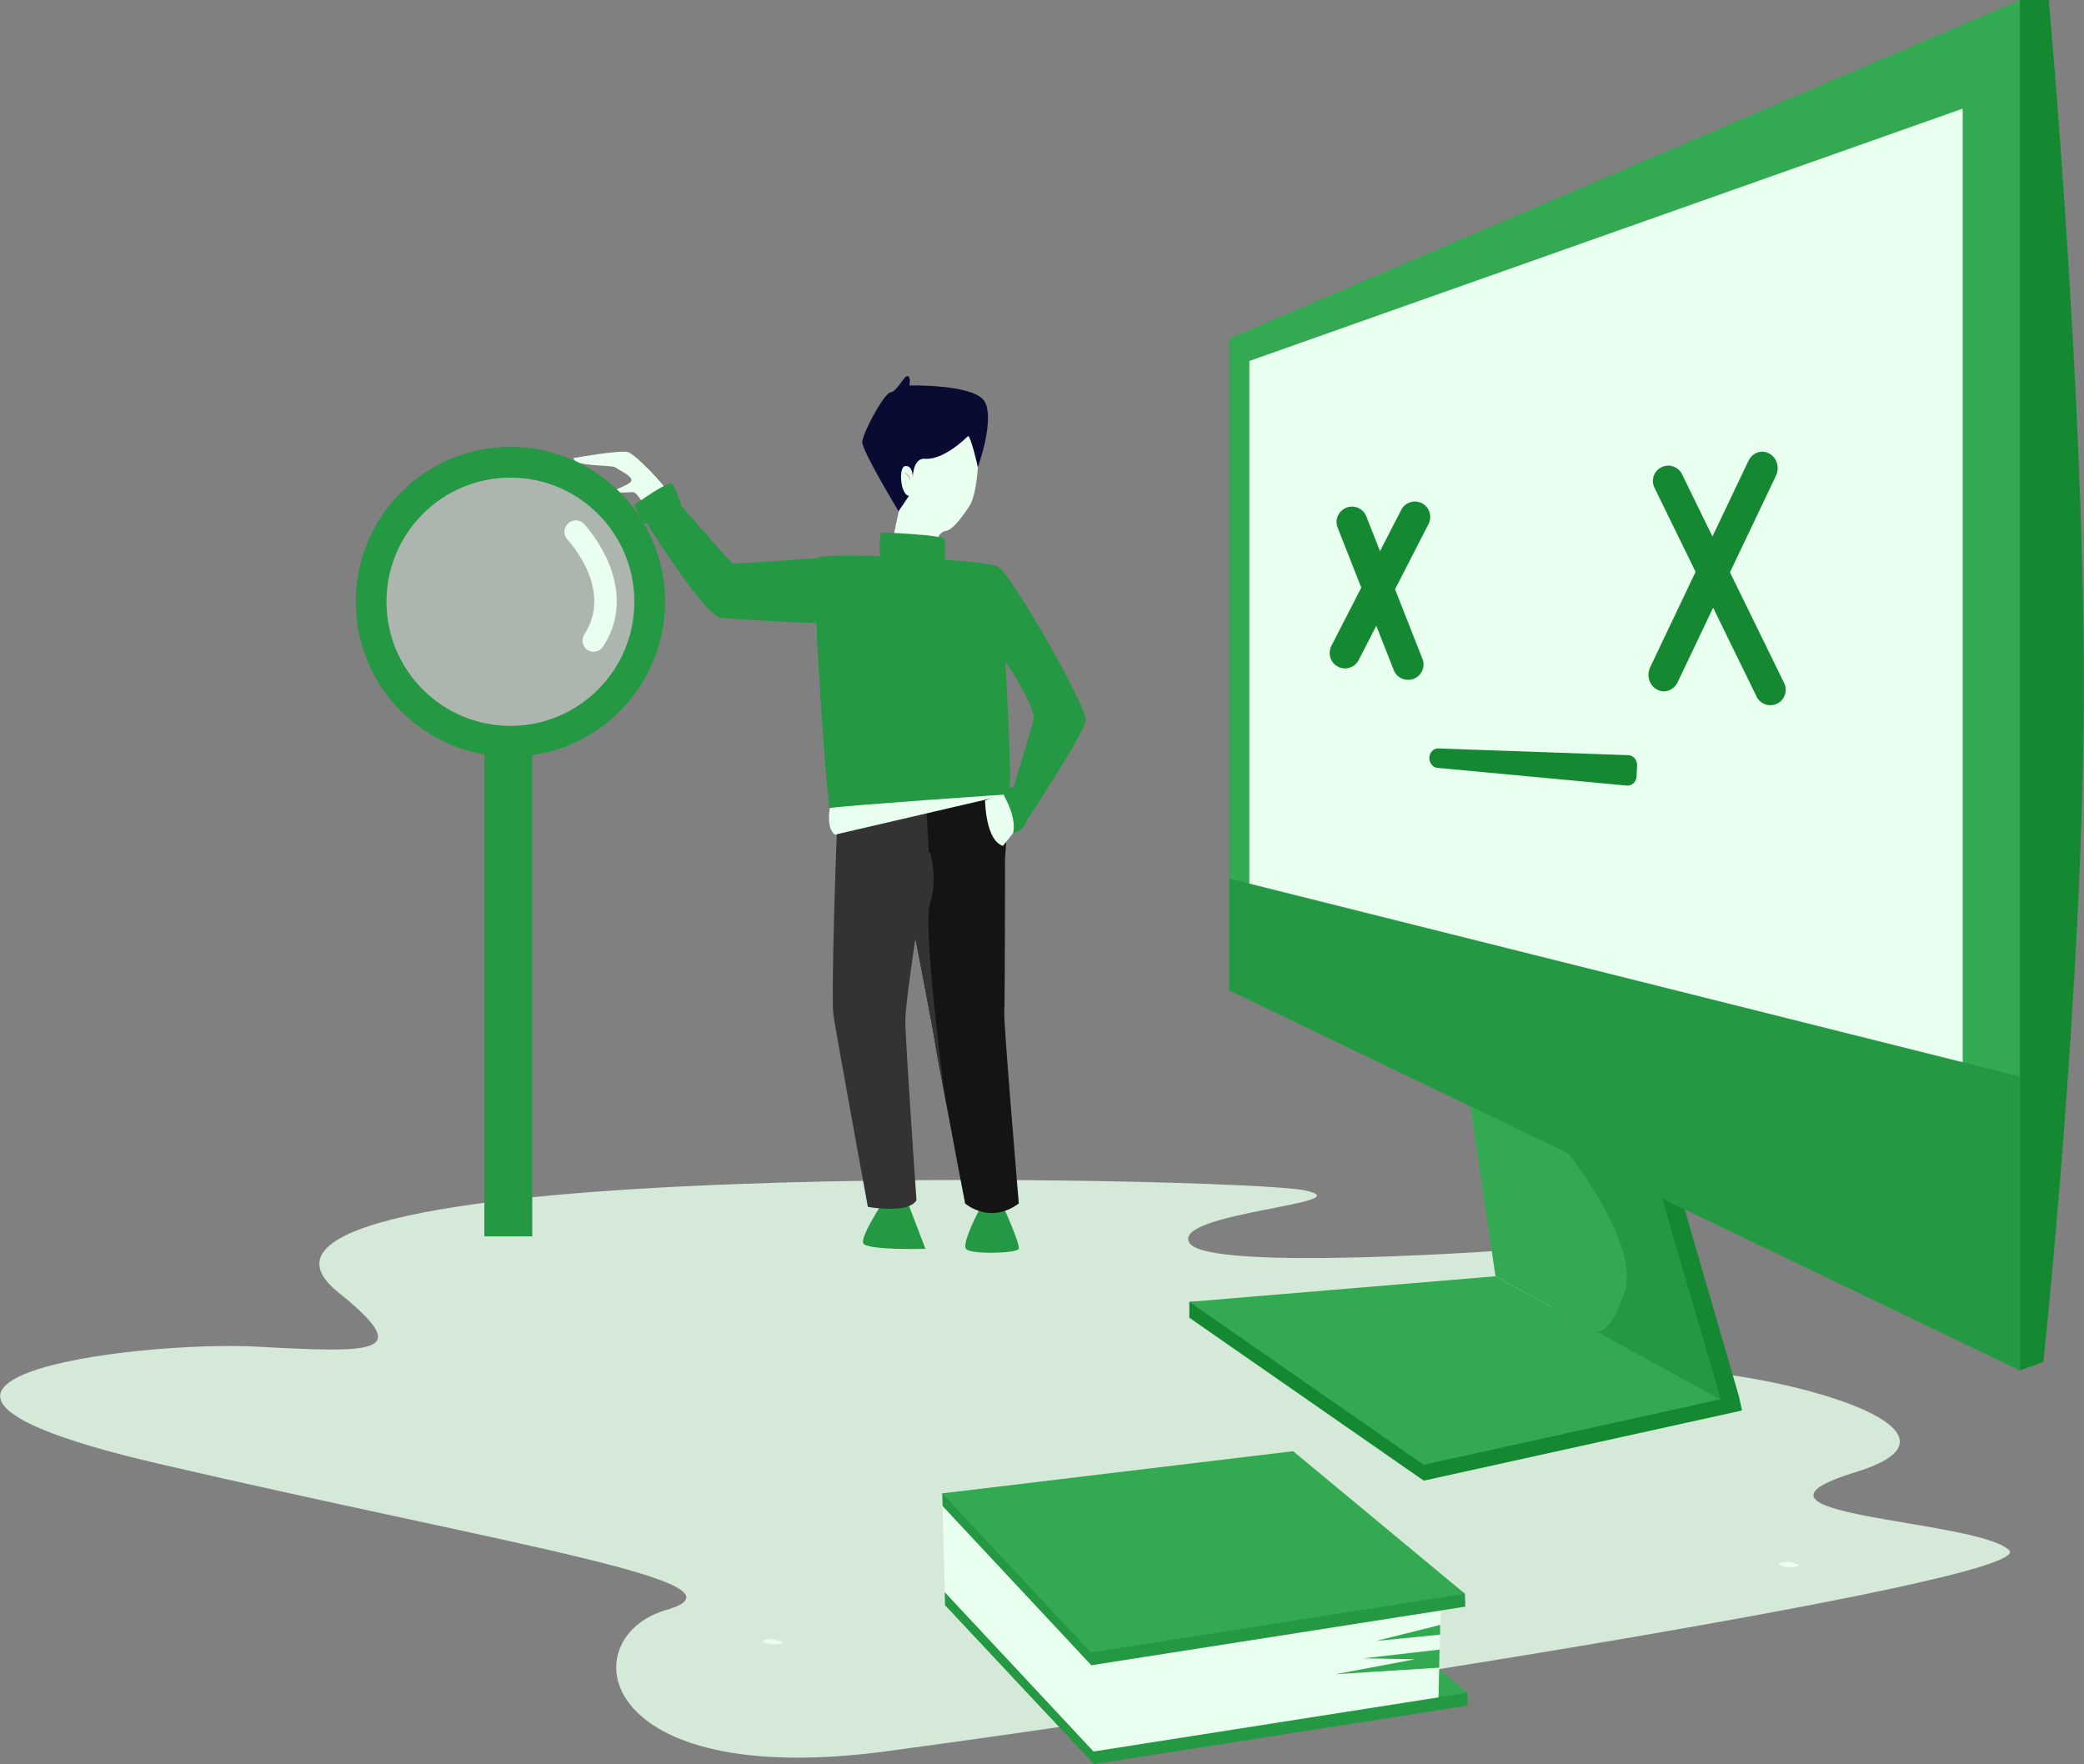 <svg width="469" height="397" viewBox="0 0 469 397" fill="none" xmlns="http://www.w3.org/2000/svg">
<rect x="0" y="0" width="469" height="397" fill="#808080" stroke="none"/>
<g clip-path="url(#clip0_1_8)">
<path d="M343.016 281.075C343.016 281.075 271.595 286.494 267.653 279.647C263.71 272.801 307.83 270.785 293.487 267.845C279.144 264.905 37.283 259.528 76.077 290.778C93.272 304.638 85.052 304.512 57.791 303.042C30.531 301.572 -43.868 310.939 35.816 329.419C115.499 347.9 171.11 356.174 149.931 362.307C128.752 368.397 133.407 402.922 199.46 394.102C265.514 385.282 459.69 355.838 452.141 348.824C444.592 341.81 385.374 341.18 417.667 331.267C449.96 321.313 394.685 307.326 373.17 308.376C351.614 309.468 343.016 281.075 343.016 281.075Z" fill="#D5E9D8"/>
<path d="M212.671 361.215L246.18 397L330.309 383.811L330.225 380.913L291.683 351.722L212.629 358.316L212.671 361.215Z" fill="#249842"/>
<path d="M212.629 358.316L246.096 394.144L330.225 380.913L291.599 348.866L212.629 358.316Z" fill="#33AA52"/>
<path d="M212.629 358.316L212.042 336.056L291.012 326.563L324.312 359.492L323.725 381.963L246.096 394.144L212.629 358.316Z" fill="#E9FFEF"/>
<path d="M335.048 248.23L340.71 286.494L387.178 314.887L391.33 314.173L378.203 268.937L335.048 248.23Z" fill="#148932"/>
<path d="M336.558 290.778L267.652 292.962V296.532L320.411 333.199L392.043 317.407L391.33 314.173L336.558 290.778Z" fill="#148932"/>
<path d="M454.615 0V308.418L276.627 222.861V76.191L454.615 0Z" fill="#33AA52"/>
<path d="M454.615 0H461.074C461.074 0 468.958 86.986 468.958 154.188C468.958 221.391 459.857 306.486 459.857 306.486L454.573 308.418V0H454.615Z" fill="#148932"/>
<path d="M454.615 242.266V308.418L276.627 222.861V197.702L454.615 242.266Z" fill="#249842"/>
<path d="M281.157 198.836V81.231L441.698 24.445V239.032L281.157 198.836Z" fill="#E9FFEF"/>
<path d="M387.178 314.887L359.079 299.514H359.037L336.558 287.208L330.896 248.944L352.914 259.528L374.009 269.693L387.178 314.887Z" fill="#33AA52"/>
<path d="M336.558 287.208L267.652 292.962L320.411 329.629L387.178 314.887L336.558 287.208Z" fill="#33AA52"/>
<path d="M212.126 338.912L245.593 374.739L329.764 361.551L329.68 358.652L291.096 329.461L212.042 336.056L212.126 338.912Z" fill="#249842"/>
<path d="M212.042 336.056L245.509 371.883L329.68 358.652L291.012 326.563L212.042 336.056Z" fill="#33AA52"/>
<path d="M324.102 367.851L309.633 369.279L324.102 365.667V367.851Z" fill="#33AA52"/>
<path d="M323.976 371.211L306.865 373.185L318.44 373.395L300.532 376.755L323.892 375.285L323.976 371.211Z" fill="#33AA52"/>
<path d="M365.621 290.778C369.186 280.235 353.291 259.99 352.914 259.528L374.009 269.693L387.136 314.887L359.037 299.514C359.414 299.682 362.266 300.732 365.621 290.778Z" fill="#249842"/>
<path d="M198.747 270.449C198.747 270.449 193.715 278.051 194.26 279.731C194.805 281.411 208.267 281.033 208.267 281.033L203.235 267.845L198.747 270.449Z" fill="#249842"/>
<path d="M220.639 271.751C220.639 271.751 216.32 279.815 217.41 281.075C218.5 282.335 228.733 282.041 229.237 281.075C229.782 280.109 225.127 270.071 225.127 270.071L220.639 271.751Z" fill="#249842"/>
<path d="M229.279 270.827C222.694 275.657 217.2 270.827 217.2 270.827C217.2 270.827 214.6 257.302 212.629 246.676C211.497 240.712 210.574 235.713 210.406 234.453C209.861 230.925 205.374 207.824 205.374 207.824L204.367 194.468L202.857 174.517L222.233 173.047C222.233 173.047 224.582 175.819 225.882 179.095C227.224 182.329 226.175 193.124 226.175 193.124C226.175 193.124 226.175 225.423 226.007 227.859C225.84 230.169 229.279 270.827 229.279 270.827Z" fill="#141414"/>
<path d="M212.629 246.676C211.497 240.712 210.574 235.714 210.406 234.453C209.861 230.925 205.374 207.824 205.374 207.824L204.367 194.468C207.051 193.04 209.316 191.822 209.316 191.822C209.316 191.822 211.119 197.912 209.316 203.162C207.512 208.286 212.629 246.676 212.629 246.676Z" fill="#333333"/>
<path d="M195.308 271.583C195.308 271.583 204.283 273.263 206.254 270.113C206.254 270.113 203.738 234.243 203.738 229.623C203.738 225.003 207.303 203.078 207.303 202.532C207.303 201.986 209.274 198.836 209.274 197.156C209.274 195.476 208.393 180.271 208.393 180.271C208.393 180.271 189.018 179.599 188.64 182.371C188.263 185.101 187.004 223.869 187.55 228.321C188.179 232.689 195.308 271.583 195.308 271.583Z" fill="#333333"/>
<path d="M228.062 177.163C228.062 177.163 231.963 164.605 232.592 162.001C233.221 159.396 226.72 149.106 225.924 148.602C225.127 148.098 222.862 127.979 224.665 127.685C226.469 127.391 244.67 158.892 244.335 162.043C243.957 165.193 231.124 184.555 231.124 184.555L228.062 177.163Z" fill="#249842"/>
<path d="M226.972 178.717C226.091 179.305 208.771 181.321 197.154 182.035C191.366 182.413 187.004 182.413 186.795 181.825C186.292 180.481 184.195 152.802 183.649 136.8C183.398 130.499 183.398 126.047 183.817 125.627C184.866 124.619 198.496 124.997 209.274 125.711C220.052 126.467 224.246 127.013 224.707 127.643C225.127 128.315 228.272 177.877 226.972 178.717Z" fill="#249842"/>
<path d="M200.383 180.649C200.383 180.649 199.041 181.237 197.112 182.035C191.324 182.413 186.963 182.413 186.753 181.825C186.25 180.481 184.153 152.802 183.607 136.8C184.782 133.355 185.537 131.087 185.537 131.087C185.537 131.087 185.243 150.24 187.382 151.794C189.521 153.348 189.898 159.942 187.969 161.623C186.04 163.303 189.143 179.011 200.383 180.649Z" fill="#249842"/>
<path d="M129.087 103.072C129.087 103.072 139.488 101.224 141.291 101.728C143.095 102.232 149.889 109.54 150.14 110.506C150.392 111.514 145.359 113.573 145.108 113.657C144.856 113.741 143.43 110.758 142.466 110.758C141.501 110.758 138.272 111.01 138.02 110.632C137.768 110.254 141.837 109.162 142.088 108.154C142.34 107.146 139.32 105.802 138.481 105.172C137.727 104.584 129.087 105.088 129.087 103.072Z" fill="#E9FFEF"/>
<path d="M142.759 113.657C142.759 113.657 150.434 108.028 151.273 108.91C152.111 109.792 153.286 113.657 153.286 113.657C153.286 113.657 145.863 118.823 144.898 117.647C143.933 116.471 142.759 113.657 142.759 113.657Z" fill="#249842"/>
<path d="M145.611 117.815C145.611 117.815 158.528 138.48 162.135 138.984C165.742 139.488 183.733 140.244 183.733 140.244C183.733 140.244 187.717 128.231 183.775 125.627C183.775 125.627 165.49 126.971 164.861 126.761C164.274 126.509 153.244 113.699 153.244 113.699C153.244 113.699 147.54 116.093 145.611 117.815Z" fill="#249842"/>
<path d="M186.753 181.825C186.753 181.825 185.872 186.32 187.885 187.832L226.93 178.759C226.972 178.717 191.114 181.195 186.753 181.825Z" fill="#E9FFEF"/>
<path d="M221.688 180.145C221.688 180.145 221.772 189.134 225.714 190.352L229.237 185.899L226.93 178.759C226.972 178.717 224.582 178.885 221.688 180.145Z" fill="#E9FFEF"/>
<path d="M225.924 179.011C225.924 179.011 228.901 183.967 227.979 187.538C227.979 187.538 230.327 187.118 231.124 184.555C231.124 184.555 229.95 177.163 228.062 177.163C226.175 177.163 225.924 179.011 225.924 179.011Z" fill="#249842"/>
<path d="M212.587 119.495C212.587 119.495 210.868 119.999 210.868 122.099V123.821C210.868 125.291 210.868 126.467 210.868 126.467L199.964 125.963L203.402 109.666H210.364L211.245 113.573L212.587 119.495Z" fill="#E9FFEF"/>
<path d="M212.587 119.495C212.587 119.495 210.868 119.999 210.868 122.099V123.821C209.526 124.073 208.477 124.199 208.477 124.199C208.477 124.199 209.945 120.671 208.477 119.495C207.009 118.319 205.374 114.035 205.374 114.035L211.245 113.573L212.587 119.495Z" fill="#E9FFEF"/>
<path d="M198.034 125.585C198.034 125.585 197.741 119.831 198.454 119.831C199.167 119.831 212.377 120.335 212.587 121.385C212.797 122.435 212.587 126.383 212.587 126.383C212.587 126.383 206.59 129.449 198.034 125.585Z" fill="#249842"/>
<path d="M220.262 100.678C220.262 100.678 220.262 110.716 218.123 113.951C215.984 117.185 213.971 119.579 212.587 119.495C211.161 119.411 205.499 114.917 204.619 112.901C203.696 110.926 200.467 108.112 200.467 108.112C200.467 108.112 200.97 98.2 201.683 98.074C202.396 97.99 218.752 93.16 218.752 93.16C218.752 93.16 220.346 97.528 220.262 100.678Z" fill="#E9FFEF"/>
<path d="M209.568 103.114C209.568 103.114 216.781 103.366 218.92 100.384C221.059 97.402 219.255 95.974 218.668 96.058C218.081 96.142 206.59 96.856 206.254 97.234C205.919 97.57 209.568 103.114 209.568 103.114Z" fill="#E9FFEF"/>
<path d="M205.415 107.482C205.415 107.482 205.499 104.752 203.78 104.878C202.06 104.962 202.689 111.557 204.577 111.557L202.228 115.043C202.228 115.043 193.966 101.434 194.05 99.46C194.134 97.486 198.915 88.498 200.425 88.288C201.935 88.078 203.444 84.507 204.241 84.633C205.038 84.717 204.661 86.734 204.661 86.734C204.661 86.734 218.375 86.439 221.31 89.968C224.246 93.538 220.01 105.55 220.01 105.13C220.052 104.71 218.458 98.242 217.871 98.116C217.871 98.116 212.545 103.576 208.183 103.24C205.416 102.988 205.415 107.482 205.415 107.482Z" fill="#090B33"/>
<path d="M203.361 106.306C203.361 106.306 205.08 106.558 204.828 108.196C204.828 108.196 204.535 107.062 203.361 106.306Z" fill="#E8BAA6"/>
<path d="M119.777 169.855V278.219H108.999V169.729L114.87 166.411L119.777 169.855Z" fill="#249842"/>
<path d="M114.87 100.552C95.662 100.552 80.061 116.177 80.061 135.413C80.061 154.65 95.662 170.275 114.87 170.275C134.078 170.275 149.679 154.65 149.679 135.413C149.679 116.177 134.078 100.552 114.87 100.552ZM114.87 163.345C99.478 163.345 86.981 150.828 86.981 135.413C86.981 119.999 99.478 107.482 114.87 107.482C130.261 107.482 142.759 119.999 142.759 135.413C142.759 150.87 130.261 163.345 114.87 163.345Z" fill="#249842"/>
<path opacity="0.42" d="M114.87 163.345C130.273 163.345 142.759 150.839 142.759 135.413C142.759 119.988 130.273 107.482 114.87 107.482C99.467 107.482 86.981 119.988 86.981 135.413C86.981 150.839 99.467 163.345 114.87 163.345Z" fill="#E9FFEF"/>
<path d="M131.981 146.082C131.016 145.284 130.807 143.856 131.478 142.806C134.33 138.396 134.497 133.397 131.981 127.937C130.639 125.081 128.878 122.729 127.619 121.301C126.781 120.335 126.823 118.907 127.703 117.941L127.745 117.899C128.752 116.807 130.513 116.849 131.478 117.941C136.804 123.989 142.466 135.161 135.714 145.536C134.875 146.796 133.113 147.048 131.981 146.082Z" fill="#E9FFEF"/>
<path d="M173.878 368.859C173.878 368.859 170.816 368.817 171.99 369.615C173.165 370.413 176.981 369.993 175.933 369.489C174.674 368.943 173.878 368.859 173.878 368.859Z" fill="#E9FFEF"/>
<path d="M402.611 351.47C402.611 351.47 399.55 351.428 400.724 352.226C401.898 353.024 405.715 352.604 404.666 352.1C403.45 351.512 402.611 351.47 402.611 351.47Z" fill="#E9FFEF"/>
<path d="M366.124 176.785L323.515 172.795C322.424 172.711 321.628 171.661 321.669 170.485C321.711 169.309 322.634 168.385 323.724 168.427L366.46 169.939C367.592 169.981 368.473 171.031 368.431 172.249L368.305 174.727C368.263 175.945 367.257 176.869 366.124 176.785Z" fill="#148932"/>
<path d="M313.659 150.786L301.036 118.739C300.323 116.975 301.203 114.959 303.007 114.245C304.768 113.531 306.781 114.413 307.494 116.219L320.118 148.266C320.831 150.03 319.95 152.046 318.147 152.76C316.343 153.432 314.33 152.55 313.659 150.786Z" fill="#148932"/>
<path d="M301.12 150.03C299.4 149.148 298.771 147.048 299.61 145.368L315.337 114.749C316.217 113.027 318.314 112.397 319.992 113.237C321.711 114.119 322.341 116.219 321.502 117.899L305.775 148.518C304.894 150.24 302.797 150.912 301.12 150.03Z" fill="#148932"/>
<path d="M395.314 156.75L372.331 109.75C371.493 108.028 372.206 105.97 373.925 105.13C375.645 104.29 377.7 105.004 378.538 106.726L401.521 153.726C402.359 155.448 401.647 157.506 399.927 158.346C398.249 159.186 396.153 158.472 395.314 156.75Z" fill="#148932"/>
<path d="M372.877 155.154C371.157 154.23 370.486 151.962 371.367 150.156L393.51 103.66C394.391 101.854 396.446 101.098 398.166 102.064C399.885 102.988 400.556 105.256 399.675 107.062L377.532 153.558C376.651 155.364 374.554 156.12 372.877 155.154Z" fill="#148932"/>
</g>
<defs>
<clipPath id="clip0_1_8">
<rect width="469" height="397" fill="white"/>
</clipPath>
</defs>
</svg>
